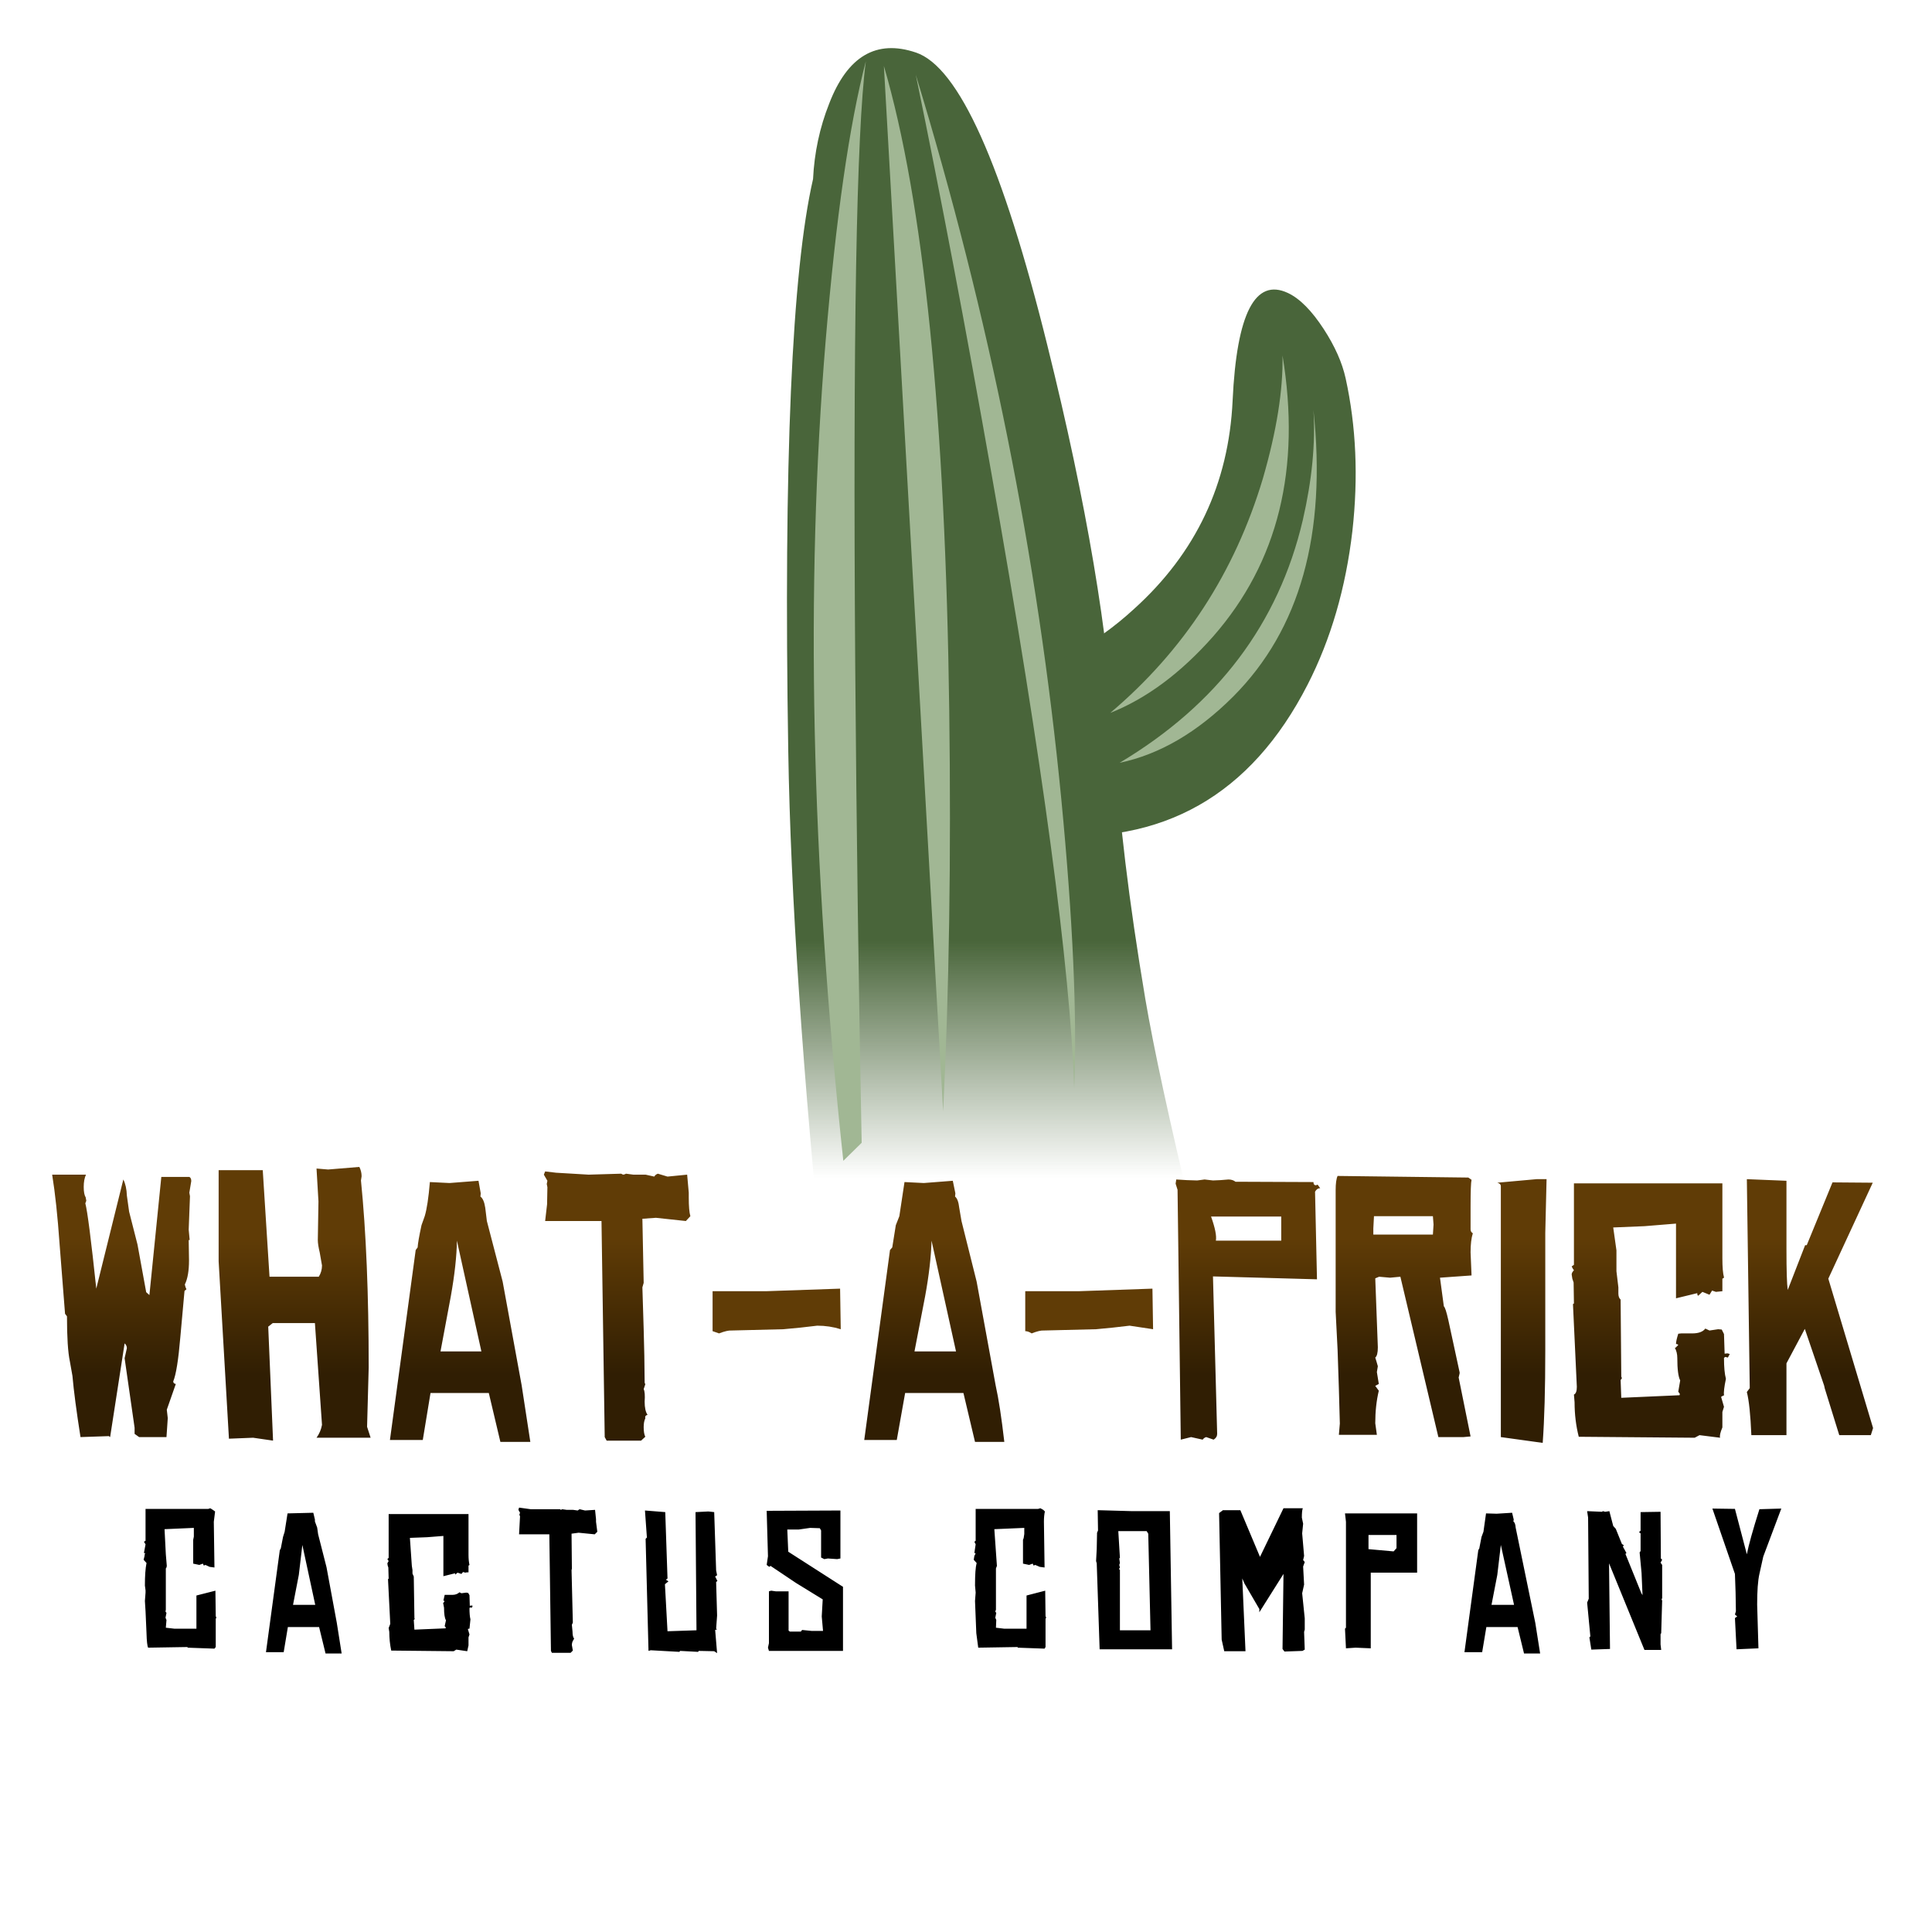 <?xml version="1.0" encoding="UTF-8" standalone="no"?>
<svg xmlns:xlink="http://www.w3.org/1999/xlink" height="300.0px" width="300.0px" xmlns="http://www.w3.org/2000/svg">
  <g transform="matrix(1.0, 0.0, 0.0, 1.0, 0.0, 0.0)">
    <use height="249.3" transform="matrix(1.0, 0.0, 0.0, 1.0, 8.1, 7.45)" width="282.75" xlink:href="#shape0"/>
  </g>
  <defs>
    <g id="shape0" transform="matrix(1.0, 0.0, 0.0, 1.0, -8.1, -7.45)">
      <path d="M127.3 237.3 L125.8 237.25 124.05 237.5 122.25 237.5 122.4 240.95 130.9 246.4 130.9 256.35 119.4 256.35 119.25 255.85 119.4 255.15 119.4 247.1 119.75 247.0 120.45 247.1 122.45 247.1 122.45 253.2 122.65 253.35 124.35 253.35 124.55 253.1 126.05 253.25 127.8 253.25 127.6 251.0 127.75 248.35 123.6 245.8 119.65 243.15 119.45 243.3 119.05 243.0 119.25 241.65 119.05 234.6 130.5 234.55 130.5 242.0 130.0 242.1 128.55 242.0 128.0 242.1 127.5 241.85 127.5 237.65 127.3 237.3 M161.55 234.2 L162.0 234.45 162.25 234.7 Q162.1 235.35 162.1 236.3 L162.2 243.4 161.45 243.3 160.75 243.0 160.5 243.1 160.35 242.8 159.8 243.0 158.85 242.8 158.85 239.1 158.95 238.85 159.05 238.2 159.05 237.25 154.4 237.45 154.8 243.15 154.65 243.55 154.65 249.95 154.55 250.25 154.7 250.45 154.55 251.2 154.7 251.55 154.65 252.75 155.9 252.9 159.4 252.9 159.4 247.75 162.3 247.0 162.35 250.95 162.45 251.2 162.35 251.35 162.35 255.75 162.2 256.0 158.05 255.85 158.0 255.75 151.9 255.85 151.6 253.6 151.4 248.6 151.5 247.3 151.4 246.2 Q151.4 243.65 151.65 242.7 L151.2 242.2 151.3 241.6 151.5 241.2 151.3 241.15 151.5 239.8 151.3 239.4 151.5 239.25 151.5 234.3 161.2 234.3 161.55 234.2 M86.95 234.35 L87.1 234.45 87.3 234.35 88.0 234.45 89.0 234.45 89.7 234.55 90.0 234.35 90.85 234.55 92.4 234.45 92.55 235.9 92.55 236.3 92.75 237.85 92.35 238.25 89.85 238.0 88.75 238.15 88.8 243.4 88.8 243.6 88.75 243.8 88.95 251.95 88.8 252.3 88.9 253.35 Q88.9 254.15 89.15 254.45 L88.95 254.8 Q88.8 255.1 88.8 255.45 L88.95 256.3 88.6 256.65 85.7 256.65 85.55 256.35 85.3 238.25 80.6 238.25 80.75 235.45 80.65 235.2 80.75 234.9 80.5 234.45 80.6 234.1 82.4 234.35 86.95 234.35 M100.45 238.75 L100.15 234.55 103.3 234.8 103.65 245.1 103.4 245.3 103.8 245.55 103.25 246.0 103.65 253.3 108.15 253.15 108.0 234.8 110.0 234.7 110.9 234.8 111.2 243.85 111.35 244.6 111.05 244.8 111.4 245.5 111.2 245.65 111.35 250.85 111.2 252.9 111.35 253.0 111.05 253.1 111.35 256.7 110.9 256.4 108.5 256.35 108.4 256.5 105.6 256.35 105.5 256.5 101.05 256.25 100.7 256.35 100.25 238.95 100.45 238.75 M48.65 234.9 L48.9 235.95 48.9 236.25 49.25 237.2 49.4 238.25 50.7 243.35 52.3 252.0 53.05 256.75 50.55 256.75 49.55 252.65 44.7 252.65 44.05 256.55 41.3 256.55 43.45 240.7 43.6 240.45 43.95 238.65 44.2 237.85 44.65 235.0 48.65 234.9 M46.4 244.55 L45.5 249.2 48.95 249.2 46.95 239.9 46.4 244.55 M60.15 242.1 L60.35 241.9 60.35 235.1 72.75 235.1 72.75 241.4 Q72.75 242.35 72.9 243.0 L72.85 243.05 72.75 243.1 72.75 244.15 72.5 244.15 72.25 244.2 71.9 244.1 71.65 244.4 71.05 244.2 70.7 244.5 70.65 244.3 68.85 244.75 68.85 238.5 66.3 238.7 63.65 238.8 63.95 243.15 64.05 243.8 64.05 244.35 64.25 244.8 64.35 251.25 64.4 251.4 64.25 251.55 64.35 253.05 69.15 252.85 69.25 252.75 69.05 252.5 69.25 251.6 Q68.95 251.1 68.95 249.65 L68.8 248.85 68.85 248.9 69.05 248.6 68.85 248.55 69.05 247.65 70.25 247.65 Q70.9 247.65 71.35 247.25 L71.65 247.4 72.4 247.3 72.7 247.35 72.9 247.7 72.95 249.35 73.2 249.3 73.4 249.35 73.25 249.65 73.0 249.6 72.9 249.7 Q72.9 250.85 73.05 251.45 L72.9 252.9 72.8 252.9 72.65 252.95 72.9 253.8 72.75 254.25 72.75 255.5 72.55 256.4 70.85 256.15 70.45 256.4 60.75 256.3 Q60.45 254.9 60.45 253.4 L60.35 252.8 60.6 252.15 60.25 245.2 60.35 245.15 60.3 243.4 60.2 243.1 60.15 242.75 60.35 242.4 60.25 242.25 60.15 242.1 M33.4 234.7 L33.2 236.3 33.3 243.4 32.55 243.3 31.9 243.0 31.65 243.1 31.5 242.8 30.95 243.0 30.0 242.8 30.0 239.1 30.1 238.6 30.1 237.25 25.55 237.45 25.75 241.35 25.9 243.15 25.85 243.4 25.75 243.55 25.75 249.95 25.7 250.25 25.85 250.45 25.7 251.2 25.85 251.55 25.75 252.75 27.05 252.9 30.5 252.9 30.5 247.75 33.45 247.0 33.5 250.95 33.6 251.2 33.5 251.35 33.5 255.75 33.3 256.0 29.15 255.85 29.1 255.75 23.0 255.85 Q22.8 255.45 22.75 253.6 L22.6 250.2 22.5 248.6 22.6 247.3 22.6 246.95 22.5 246.2 Q22.5 243.95 22.75 242.7 L22.3 242.2 22.45 241.6 Q22.45 241.2 22.6 241.2 L22.35 241.15 22.6 239.8 22.35 239.4 22.6 239.25 22.6 234.3 32.35 234.3 32.65 234.2 33.05 234.45 33.4 234.7 M257.85 234.75 L257.9 242.0 258.1 242.2 257.85 242.65 258.1 243.0 258.1 248.15 258.0 248.4 258.1 248.5 257.95 253.6 257.85 253.75 257.85 255.35 257.95 256.2 255.35 256.2 249.85 242.75 250.0 256.05 247.1 256.15 246.8 254.25 246.95 254.1 246.45 248.85 246.7 248.25 246.6 235.65 246.45 234.65 248.75 234.75 248.9 234.65 249.25 234.75 249.9 234.65 250.5 236.95 250.9 237.4 251.85 239.75 252.15 239.95 252.0 240.15 252.55 241.15 252.4 241.3 254.85 247.35 255.05 247.7 254.9 244.25 254.6 241.05 254.75 240.85 254.75 238.1 254.5 237.9 254.75 237.7 254.75 234.8 257.85 234.75 M269.4 234.3 L271.25 241.35 Q271.65 239.25 273.2 234.35 L276.6 234.25 273.8 241.7 273.2 244.4 Q272.85 245.95 272.85 249.15 L273.05 255.95 269.65 256.1 269.4 251.25 269.75 251.0 269.4 250.7 269.55 250.2 269.5 247.25 269.4 244.4 265.9 234.25 269.4 234.3 M212.5 240.55 L216.4 240.9 216.85 240.4 216.85 238.35 212.5 238.35 212.5 240.55 M212.85 244.2 L212.85 255.95 210.5 255.85 209.0 255.95 208.85 252.9 209.0 252.75 209.0 236.3 208.85 235.0 220.05 235.0 220.05 244.2 212.85 244.2 M232.4 235.05 L234.8 234.9 235.05 235.95 235.0 236.25 Q235.3 236.45 235.35 237.2 L238.4 252.0 239.15 256.75 236.65 256.75 235.65 252.65 230.8 252.65 230.15 256.55 227.4 256.55 229.55 240.7 229.7 240.45 230.05 238.65 230.35 237.85 230.75 235.0 232.4 235.05 M232.5 244.55 L231.6 249.2 235.1 249.2 233.05 239.9 232.5 244.55 M181.65 234.65 L182.0 256.1 170.75 256.1 170.3 242.75 170.2 242.4 170.3 240.5 170.35 238.0 170.5 237.65 170.45 234.5 175.8 234.65 181.65 234.65 M178.05 237.75 L173.65 237.75 173.9 241.9 173.8 242.0 173.9 242.7 173.8 243.0 173.9 243.4 173.75 243.65 173.9 243.75 173.9 253.15 178.65 253.15 178.3 238.15 178.05 237.75 M202.3 234.2 Q202.15 234.55 202.15 235.65 L202.35 236.6 202.2 238.1 202.5 241.6 202.35 242.25 202.6 242.55 202.35 243.25 202.5 246.05 202.2 247.4 202.6 251.3 202.6 253.05 202.5 253.4 202.6 256.15 202.25 256.35 199.45 256.45 199.15 256.05 199.3 244.4 195.55 250.35 195.55 249.85 193.25 245.9 192.9 245.1 193.4 256.4 190.1 256.4 189.7 254.6 189.3 234.95 189.9 234.5 192.6 234.5 195.65 241.75 199.3 234.2 202.3 234.2" fill="#000000" fill-rule="evenodd" stroke="none"/>
      <path d="M159.2 206.7 L159.2 200.5 167.45 200.5 178.95 200.1 179.05 206.4 175.4 205.85 172.8 206.15 170.2 206.4 162.1 206.6 Q161.45 206.55 160.2 207.05 159.65 206.7 159.2 206.7" fill="url(#gradient0)" fill-rule="evenodd" stroke="none"/>
      <path d="M130.55 206.4 Q128.8 205.85 126.9 205.85 L124.3 206.15 121.65 206.4 113.6 206.6 Q112.95 206.55 111.65 207.05 L110.65 206.7 110.65 200.5 118.9 200.5 130.45 200.1 130.55 206.4" fill="url(#gradient1)" fill-rule="evenodd" stroke="none"/>
      <path d="M185.9 183.3 L187.05 183.15 188.35 183.3 189.5 183.25 190.75 183.15 Q191.4 183.15 191.85 183.5 L203.95 183.55 Q203.95 184.05 204.35 184.05 L204.6 183.95 205.0 184.5 Q204.5 184.5 204.2 185.05 L204.5 198.65 188.35 198.2 188.65 209.45 189.0 222.65 Q189.0 223.2 188.45 223.55 L187.3 223.15 Q186.95 223.25 186.75 223.55 L184.95 223.15 183.35 223.55 182.85 184.75 182.55 183.8 182.65 183.15 184.3 183.25 185.9 183.3 M188.8 192.65 L198.95 192.65 198.95 188.9 188.05 188.9 Q189.0 191.55 188.8 192.65 M207.7 182.6 L228.0 182.85 228.5 183.2 Q228.35 183.8 228.35 187.45 L228.35 190.9 Q228.35 191.3 228.7 191.5 228.35 192.6 228.35 194.45 L228.5 198.05 223.6 198.4 224.2 202.85 Q224.45 203.0 224.9 205.0 L226.65 213.1 226.65 213.25 226.5 213.9 228.35 223.05 227.25 223.15 223.35 223.15 217.45 198.25 215.85 198.4 214.15 198.25 213.55 198.5 213.95 209.2 Q213.95 210.5 213.55 210.8 L213.75 211.45 213.95 212.15 213.8 213.05 214.1 214.9 213.55 215.2 214.1 215.95 Q213.55 218.25 213.55 221.0 L213.8 222.8 207.9 222.8 208.05 221.05 207.9 215.6 207.7 209.6 207.4 203.7 207.4 184.8 Q207.4 183.25 207.7 182.6 M222.5 188.85 L213.35 188.85 213.25 190.75 213.25 191.7 222.5 191.7 222.6 190.15 222.5 188.85 M240.15 183.1 L239.95 191.45 239.95 209.75 Q239.95 218.6 239.55 224.05 L233.05 223.15 233.05 184.2 Q233.05 183.8 232.5 183.65 L238.6 183.1 240.15 183.1 M251.0 194.15 L251.0 197.4 251.3 199.9 251.3 200.85 Q251.3 201.5 251.65 201.8 L251.75 213.75 251.85 214.0 251.65 214.3 251.75 217.05 260.8 216.65 260.85 216.45 260.6 216.1 260.9 214.35 Q260.45 213.5 260.45 210.85 260.45 209.95 260.05 209.25 L260.15 209.3 260.6 208.85 Q260.5 208.7 260.25 208.7 260.25 208.2 260.6 207.1 L261.05 207.05 262.75 207.05 Q264.25 207.05 264.8 206.3 L265.45 206.6 266.8 206.4 267.35 206.45 267.7 207.15 267.8 210.2 268.25 210.15 268.6 210.25 268.3 210.8 267.9 210.7 267.7 210.85 Q267.7 213.0 268.0 214.1 267.6 216.0 267.7 216.7 L267.6 216.7 267.25 216.9 267.7 218.45 267.45 219.25 267.45 221.65 Q266.95 222.85 267.1 223.25 L263.9 222.85 263.15 223.25 245.15 223.1 Q244.5 220.55 244.5 217.75 L244.4 216.55 Q244.85 216.35 244.85 215.35 L244.25 202.5 244.4 202.4 244.35 199.15 244.15 198.55 244.05 197.9 Q244.05 197.6 244.4 197.25 L244.2 196.95 244.05 196.65 244.4 196.4 244.4 183.75 267.45 183.75 267.45 195.4 Q267.45 197.45 267.7 198.35 L267.65 198.45 267.45 198.55 267.45 200.5 266.45 200.6 265.85 200.4 265.45 201.05 264.35 200.6 263.7 201.2 Q263.55 201.15 263.55 200.8 L260.25 201.6 260.25 190.0 255.35 190.4 250.5 190.6 251.0 194.15 M280.55 193.35 L284.55 183.6 290.8 183.65 283.9 198.55 290.85 221.75 290.5 222.85 285.6 222.85 283.35 215.6 283.25 215.15 280.25 206.35 277.4 211.7 277.4 222.85 271.95 222.85 Q271.75 218.1 271.25 216.15 L271.7 215.55 271.25 183.1 277.4 183.35 277.4 193.95 Q277.4 199.0 277.6 200.3 L280.3 193.35 280.55 193.35 M13.0 184.3 Q13.0 185.45 13.3 185.9 L13.4 186.45 13.25 186.85 Q13.75 188.75 14.95 200.1 L19.15 183.15 Q19.65 184.15 19.7 185.65 L20.05 188.15 21.35 193.25 22.7 200.65 23.2 201.1 25.05 182.75 29.4 182.75 Q29.7 182.9 29.7 183.4 L29.4 185.2 29.5 185.75 29.3 190.95 29.45 192.55 29.3 192.55 29.35 195.7 Q29.35 198.15 28.7 199.45 L28.8 199.85 28.95 200.2 28.65 200.45 28.0 207.65 Q27.55 212.95 26.9 214.5 26.9 214.85 27.3 214.9 L25.9 218.9 26.05 220.2 25.95 221.7 25.85 223.15 21.6 223.15 20.9 222.65 20.9 221.7 19.35 210.9 19.7 209.35 Q19.7 208.9 19.35 208.6 L17.1 223.15 16.9 223.0 12.5 223.15 Q11.55 217.1 11.25 213.65 L10.85 211.4 Q10.4 209.3 10.4 204.4 L10.1 204.0 9.25 193.15 Q8.8 186.7 8.1 182.4 L13.35 182.4 Q13.0 183.15 13.0 184.3 M33.95 181.7 L40.8 181.7 41.85 198.25 49.5 198.25 Q50.0 197.45 50.0 196.5 L49.65 194.5 Q49.35 193.25 49.35 192.55 L49.45 186.55 49.15 181.45 50.95 181.6 55.8 181.2 Q56.15 181.9 56.15 182.65 L56.05 183.3 Q57.25 195.25 57.25 212.35 L57.0 221.55 57.55 223.25 49.15 223.25 Q49.8 222.35 50.0 221.25 L48.9 205.45 42.35 205.45 41.65 206.0 42.4 223.7 39.3 223.25 35.55 223.4 33.95 195.85 33.95 181.7 M74.65 185.3 L74.6 185.8 Q75.15 186.2 75.35 187.55 L75.6 189.6 78.05 199.0 81.0 215.1 82.35 223.9 77.7 223.9 75.9 216.3 66.85 216.3 65.65 223.6 60.55 223.6 64.55 194.1 64.85 193.7 Q64.9 192.8 65.45 190.25 L65.95 188.85 Q66.45 187.2 66.75 183.55 L69.8 183.7 74.3 183.35 74.65 185.3 M100.25 182.4 L101.6 182.7 Q101.75 182.4 102.15 182.25 L103.65 182.7 106.7 182.4 106.95 185.2 106.95 185.95 Q106.95 188.0 107.2 188.85 L106.5 189.6 101.85 189.1 99.75 189.25 99.95 199.2 99.75 199.9 99.95 206.4 100.05 210.5 100.1 214.7 100.2 214.95 99.95 215.7 Q100.2 216.2 100.1 217.65 100.1 219.05 100.55 219.7 100.1 219.8 100.2 220.25 99.95 220.75 99.95 221.6 99.95 222.6 100.2 223.1 L99.55 223.7 94.2 223.7 93.9 223.15 93.4 189.6 84.65 189.6 84.95 187.0 85.0 184.35 84.9 183.85 85.0 183.35 84.45 182.4 84.65 181.9 86.35 182.1 88.9 182.25 91.4 182.4 96.45 182.25 96.75 182.4 97.0 182.35 97.2 182.25 98.35 182.4 100.25 182.4 M138.55 193.7 L139.1 190.25 139.65 188.85 140.45 183.55 143.45 183.7 147.95 183.35 148.35 185.3 148.3 185.8 Q148.8 186.2 148.95 187.55 L149.3 189.6 151.65 199.0 154.6 215.1 Q155.3 218.25 155.95 223.9 L151.4 223.9 149.6 216.3 140.55 216.3 139.25 223.6 134.2 223.6 138.2 194.1 138.55 193.7 M142.0 209.85 L148.45 209.85 144.65 192.65 Q144.55 196.4 143.65 201.3 L142.0 209.85 M68.4 209.85 L74.75 209.85 70.95 192.65 Q70.9 196.25 70.0 201.3 L68.4 209.85" fill="url(#gradient2)" fill-rule="evenodd" stroke="none"/>
      <path d="M185.2 189.1 L128.05 200.35 Q122.95 150.25 122.4 116.6 121.3 49.35 126.25 27.8 126.55 21.65 128.75 16.1 133.0 5.05 142.2 8.15 152.2 11.45 162.65 53.7 171.75 90.3 173.1 115.65 174.0 132.3 177.85 155.15 179.8 166.6 185.2 189.1" fill="url(#gradient3)" fill-rule="evenodd" stroke="none"/>
      <path d="M208.95 58.75 Q211.4 69.9 210.0 82.45 208.45 95.75 203.05 106.3 189.85 132.1 161.9 129.65 L161.9 103.7 166.3 101.6 Q171.65 98.65 176.1 94.55 190.5 81.55 191.4 62.2 192.35 41.9 200.0 45.5 202.75 46.8 205.55 51.1 208.15 55.1 208.95 58.75" fill="#49653a" fill-rule="evenodd" stroke="none"/>
      <path d="M134.45 9.5 Q132.25 26.2 132.8 103.55 133.1 142.15 133.8 177.45 L130.95 180.25 Q123.45 110.45 128.2 53.0 130.6 24.25 134.45 9.5" fill="#a1b794" fill-rule="evenodd" stroke="none"/>
      <path d="M137.25 10.25 Q146.5 41.85 147.4 110.4 147.85 144.65 146.45 172.55 L137.25 10.25" fill="#a1b794" fill-rule="evenodd" stroke="none"/>
      <path d="M153.95 73.5 Q148.0 39.75 142.2 11.6 159.35 67.85 164.8 124.1 167.5 152.15 166.8 169.05 165.9 140.95 153.95 73.5" fill="#a1b794" fill-rule="evenodd" stroke="none"/>
      <path d="M202.3 80.75 Q204.45 71.4 203.95 63.65 207.05 92.55 191.5 108.15 183.15 116.5 173.85 118.45 196.65 104.85 202.3 80.75" fill="#a1b794" fill-rule="evenodd" stroke="none"/>
      <path d="M199.15 55.2 Q203.5 81.55 188.4 98.8 180.85 107.35 172.4 110.7 189.55 96.2 196.1 74.3 199.3 63.25 199.15 55.2" fill="#a1b794" fill-rule="evenodd" stroke="none"/>
    </g>
    <linearGradient gradientTransform="matrix(0.012, 0.0, 0.0, 0.004, 169.1, 203.55)" gradientUnits="userSpaceOnUse" id="gradient0" spreadMethod="pad" x1="-819.2" x2="819.2">
      <stop offset="0.0" stop-color="#603c06"/>
      <stop offset="1.0" stop-color="#603c06"/>
    </linearGradient>
    <linearGradient gradientTransform="matrix(0.012, 0.0, 0.0, 0.004, 120.6, 203.55)" gradientUnits="userSpaceOnUse" id="gradient1" spreadMethod="pad" x1="-819.2" x2="819.2">
      <stop offset="0.0" stop-color="#603c06"/>
      <stop offset="1.0" stop-color="#603c06"/>
    </linearGradient>
    <linearGradient gradientTransform="matrix(0.0, -0.013, 0.025, 0.0, 218.05, 202.85)" gradientUnits="userSpaceOnUse" id="gradient2" spreadMethod="pad" x1="-819.2" x2="819.2">
      <stop offset="0.0" stop-color="#301e03"/>
      <stop offset="1.0" stop-color="#603c06"/>
    </linearGradient>
    <linearGradient gradientTransform="matrix(0.0, -0.035, 0.105, 0.0, 143.7, 154.25)" gradientUnits="userSpaceOnUse" id="gradient3" spreadMethod="pad" x1="-819.2" x2="819.2">
      <stop offset="0.0" stop-color="#49653a" stop-opacity="0.0"/>
      <stop offset="0.643" stop-color="#49653a"/>
    </linearGradient>
  </defs>
</svg>
